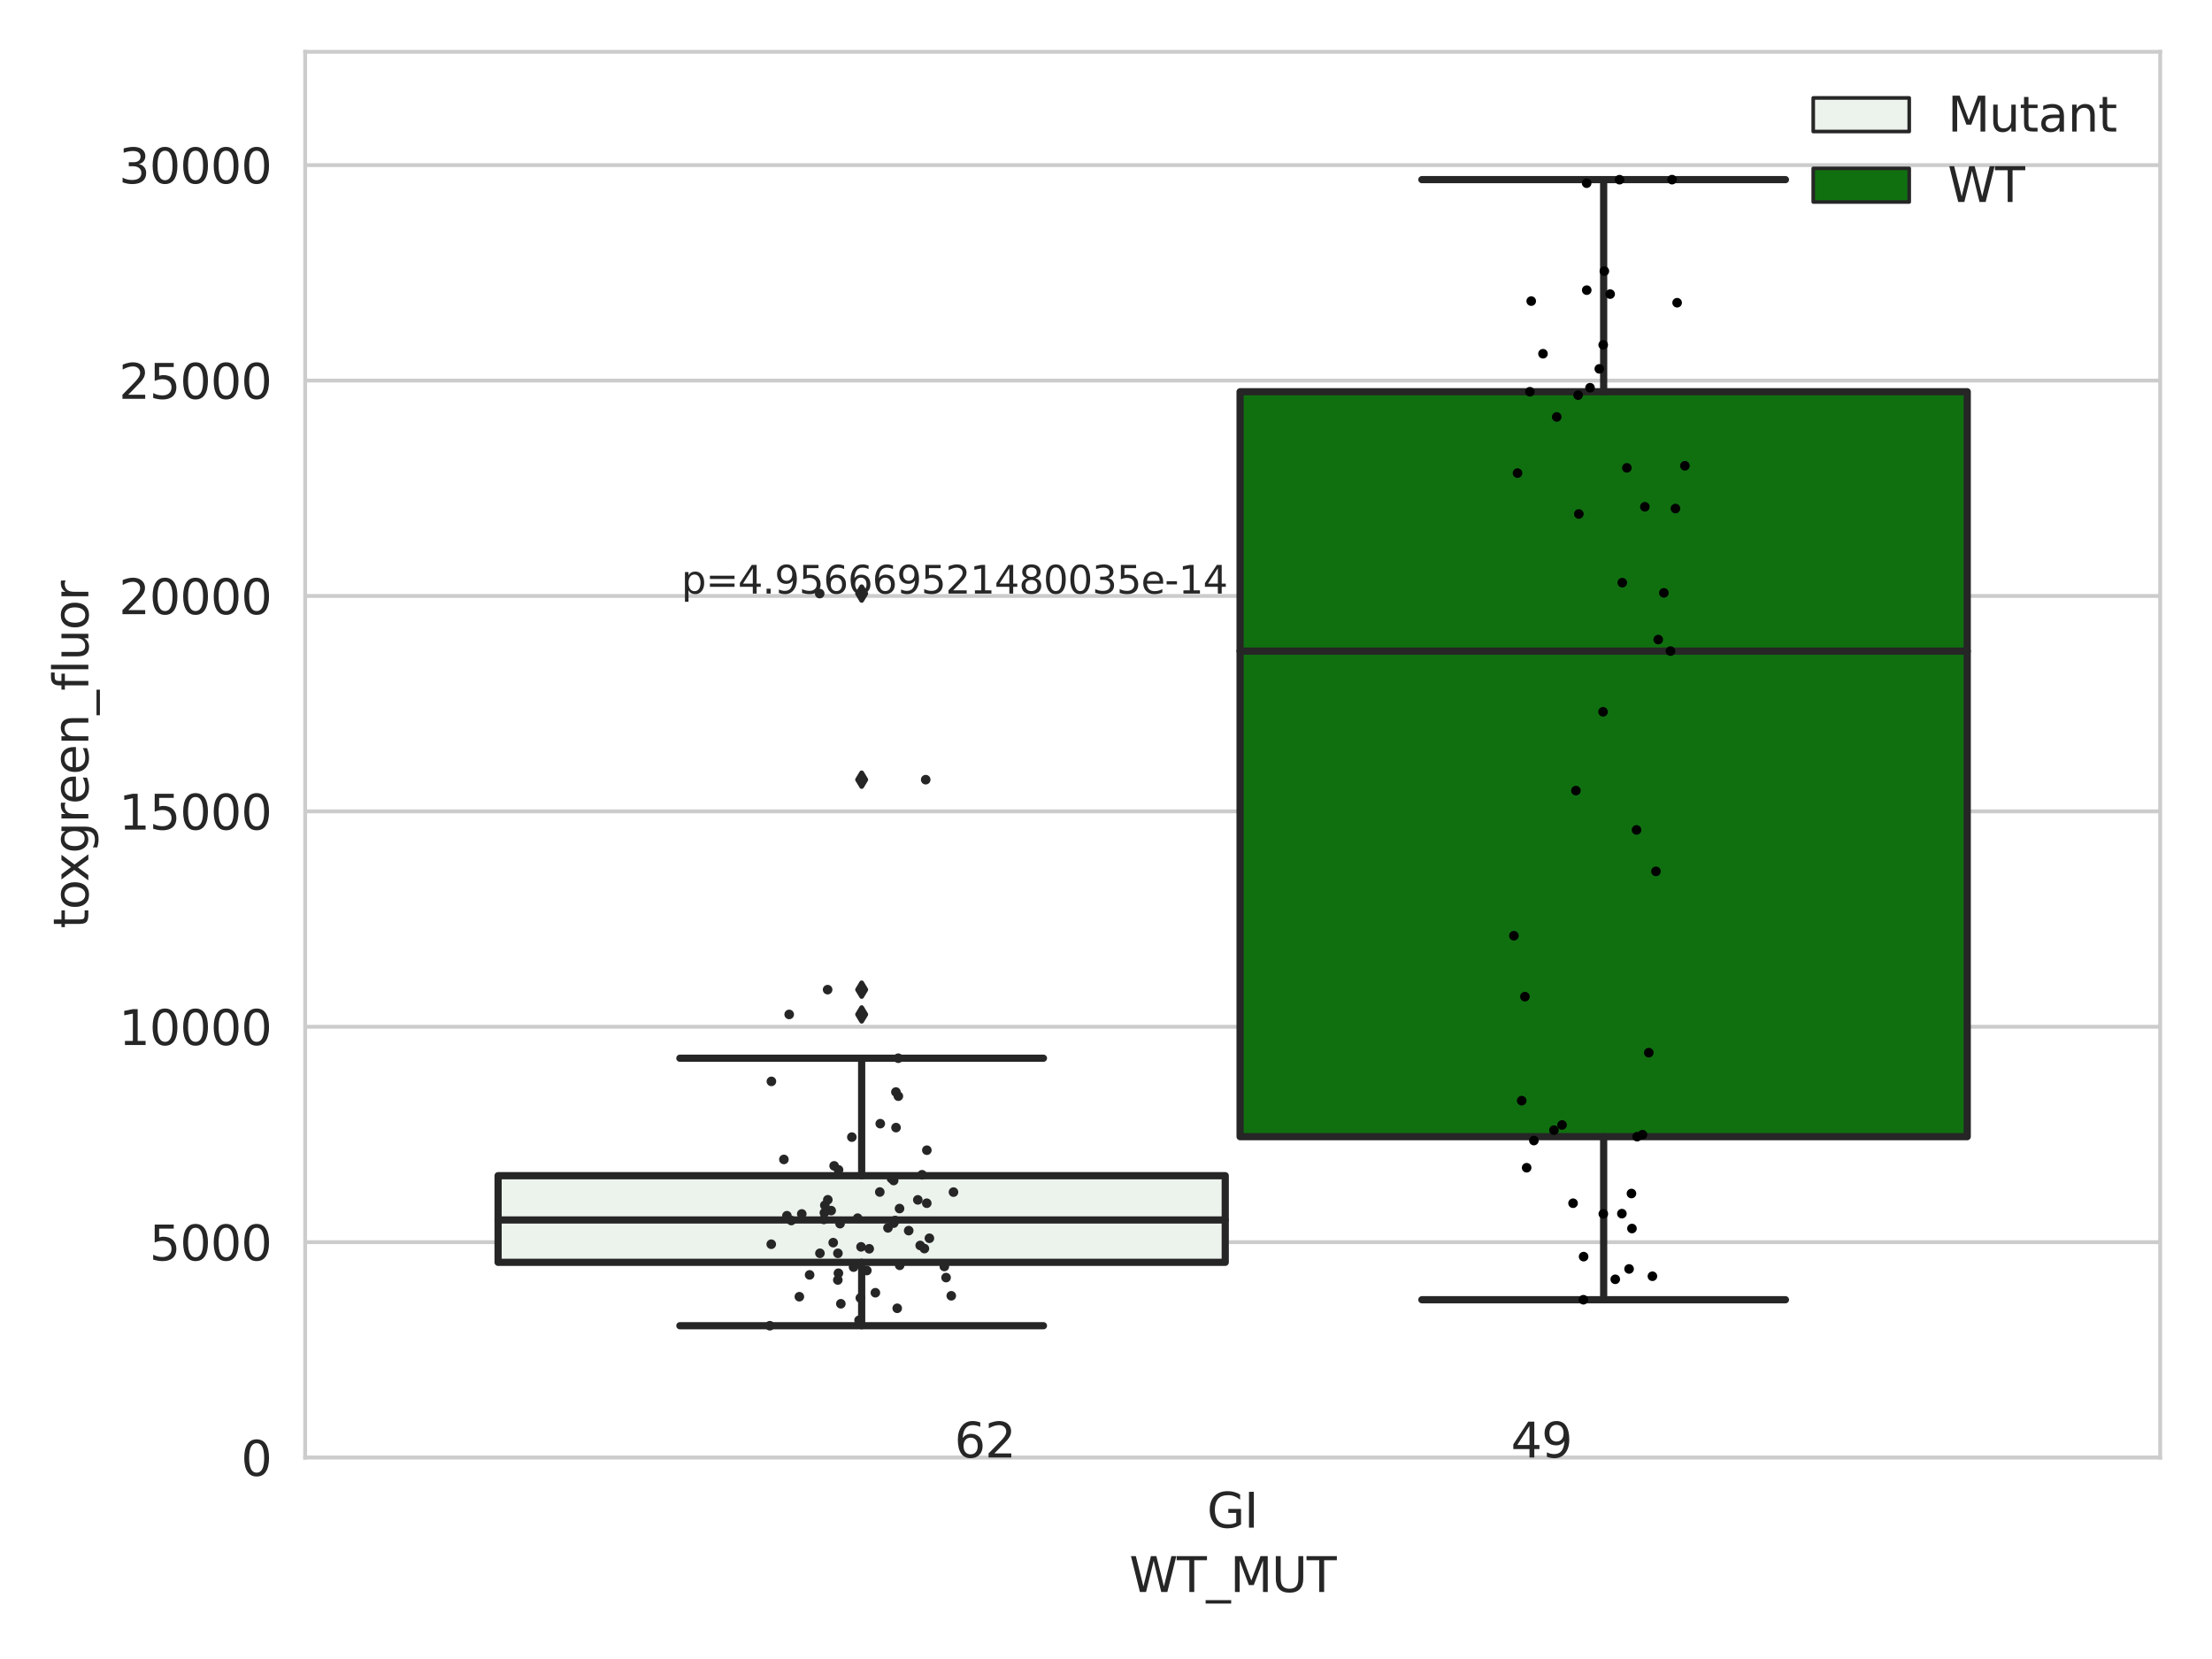 <?xml version="1.0" encoding="utf-8" standalone="no"?>
<!DOCTYPE svg PUBLIC "-//W3C//DTD SVG 1.1//EN"
  "http://www.w3.org/Graphics/SVG/1.1/DTD/svg11.dtd">
<svg xmlns:xlink="http://www.w3.org/1999/xlink" width="460.8pt" height="345.6pt" viewBox="0 0 460.8 345.6" xmlns="http://www.w3.org/2000/svg" version="1.1">
 <defs>
  <style type="text/css">*{stroke-linejoin: round; stroke-linecap: butt}</style>
 </defs>
 <g id="figure_1">
  <g id="patch_1">
   <path d="M 0 345.6 
L 460.8 345.6 
L 460.8 0 
L 0 0 
z
" style="fill: #ffffff"/>
  </g>
  <g id="axes_1">
   <g id="patch_2">
    <path d="M 63.571 303.64 
L 450 303.64 
L 450 10.8 
L 63.571 10.8 
z
" style="fill: #ffffff"/>
   </g>
   <g id="matplotlib.axis_1">
    <g id="xtick_1">
     <g id="text_1">
      <!-- GI -->
      <g style="fill: #262626" transform="translate(251.436 318.238)scale(0.1 -0.1)">
       <defs>
        <path id="DejaVuSans-47" d="M 3809 666 
L 3809 1919 
L 2778 1919 
L 2778 2438 
L 4434 2438 
L 4434 434 
Q 4069 175 3628 42 
Q 3188 -91 2688 -91 
Q 1594 -91 976 548 
Q 359 1188 359 2328 
Q 359 3472 976 4111 
Q 1594 4750 2688 4750 
Q 3144 4750 3555 4637 
Q 3966 4525 4313 4306 
L 4313 3634 
Q 3963 3931 3569 4081 
Q 3175 4231 2741 4231 
Q 1884 4231 1454 3753 
Q 1025 3275 1025 2328 
Q 1025 1384 1454 906 
Q 1884 428 2741 428 
Q 3075 428 3337 486 
Q 3600 544 3809 666 
z
" transform="scale(0.016)"/>
        <path id="DejaVuSans-49" d="M 628 4666 
L 1259 4666 
L 1259 0 
L 628 0 
L 628 4666 
z
" transform="scale(0.016)"/>
       </defs>
       <use xlink:href="#DejaVuSans-47"/>
       <use xlink:href="#DejaVuSans-49" x="77.49"/>
      </g>
     </g>
    </g>
    <g id="text_2">
     <!-- WT_MUT -->
     <g style="fill: #262626" transform="translate(235.261 331.638)scale(0.1 -0.1)">
      <defs>
       <path id="DejaVuSans-57" d="M 213 4666 
L 850 4666 
L 1831 722 
L 2809 4666 
L 3519 4666 
L 4500 722 
L 5478 4666 
L 6119 4666 
L 4947 0 
L 4153 0 
L 3169 4050 
L 2175 0 
L 1381 0 
L 213 4666 
z
" transform="scale(0.016)"/>
       <path id="DejaVuSans-54" d="M -19 4666 
L 3928 4666 
L 3928 4134 
L 2272 4134 
L 2272 0 
L 1638 0 
L 1638 4134 
L -19 4134 
L -19 4666 
z
" transform="scale(0.016)"/>
       <path id="DejaVuSans-5f" d="M 3263 -1063 
L 3263 -1509 
L -63 -1509 
L -63 -1063 
L 3263 -1063 
z
" transform="scale(0.016)"/>
       <path id="DejaVuSans-4d" d="M 628 4666 
L 1569 4666 
L 2759 1491 
L 3956 4666 
L 4897 4666 
L 4897 0 
L 4281 0 
L 4281 4097 
L 3078 897 
L 2444 897 
L 1241 4097 
L 1241 0 
L 628 0 
L 628 4666 
z
" transform="scale(0.016)"/>
       <path id="DejaVuSans-55" d="M 556 4666 
L 1191 4666 
L 1191 1831 
Q 1191 1081 1462 751 
Q 1734 422 2344 422 
Q 2950 422 3222 751 
Q 3494 1081 3494 1831 
L 3494 4666 
L 4128 4666 
L 4128 1753 
Q 4128 841 3676 375 
Q 3225 -91 2344 -91 
Q 1459 -91 1007 375 
Q 556 841 556 1753 
L 556 4666 
z
" transform="scale(0.016)"/>
      </defs>
      <use xlink:href="#DejaVuSans-57"/>
      <use xlink:href="#DejaVuSans-54" x="98.877"/>
      <use xlink:href="#DejaVuSans-5f" x="159.961"/>
      <use xlink:href="#DejaVuSans-4d" x="209.961"/>
      <use xlink:href="#DejaVuSans-55" x="296.24"/>
      <use xlink:href="#DejaVuSans-54" x="369.434"/>
     </g>
    </g>
   </g>
   <g id="matplotlib.axis_2">
    <g id="ytick_1">
     <g id="line2d_1">
      <path d="M 63.571 303.64 
L 450 303.64 
" clip-path="url(#p0353a0e7c1)" style="fill: none; stroke: #cccccc; stroke-width: 0.8; stroke-linecap: round"/>
     </g>
     <g id="text_3">
      <!-- 0 -->
      <g style="fill: #262626" transform="translate(50.209 307.439)scale(0.1 -0.1)">
       <defs>
        <path id="DejaVuSans-30" d="M 2034 4250 
Q 1547 4250 1301 3770 
Q 1056 3291 1056 2328 
Q 1056 1369 1301 889 
Q 1547 409 2034 409 
Q 2525 409 2770 889 
Q 3016 1369 3016 2328 
Q 3016 3291 2770 3770 
Q 2525 4250 2034 4250 
z
M 2034 4750 
Q 2819 4750 3233 4129 
Q 3647 3509 3647 2328 
Q 3647 1150 3233 529 
Q 2819 -91 2034 -91 
Q 1250 -91 836 529 
Q 422 1150 422 2328 
Q 422 3509 836 4129 
Q 1250 4750 2034 4750 
z
" transform="scale(0.016)"/>
       </defs>
       <use xlink:href="#DejaVuSans-30"/>
      </g>
     </g>
    </g>
    <g id="ytick_2">
     <g id="line2d_2">
      <path d="M 63.571 258.767 
L 450 258.767 
" clip-path="url(#p0353a0e7c1)" style="fill: none; stroke: #cccccc; stroke-width: 0.8; stroke-linecap: round"/>
     </g>
     <g id="text_4">
      <!-- 5000 -->
      <g style="fill: #262626" transform="translate(31.121 262.566)scale(0.1 -0.1)">
       <defs>
        <path id="DejaVuSans-35" d="M 691 4666 
L 3169 4666 
L 3169 4134 
L 1269 4134 
L 1269 2991 
Q 1406 3038 1543 3061 
Q 1681 3084 1819 3084 
Q 2600 3084 3056 2656 
Q 3513 2228 3513 1497 
Q 3513 744 3044 326 
Q 2575 -91 1722 -91 
Q 1428 -91 1123 -41 
Q 819 9 494 109 
L 494 744 
Q 775 591 1075 516 
Q 1375 441 1709 441 
Q 2250 441 2565 725 
Q 2881 1009 2881 1497 
Q 2881 1984 2565 2268 
Q 2250 2553 1709 2553 
Q 1456 2553 1204 2497 
Q 953 2441 691 2322 
L 691 4666 
z
" transform="scale(0.016)"/>
       </defs>
       <use xlink:href="#DejaVuSans-35"/>
       <use xlink:href="#DejaVuSans-30" x="63.623"/>
       <use xlink:href="#DejaVuSans-30" x="127.246"/>
       <use xlink:href="#DejaVuSans-30" x="190.869"/>
      </g>
     </g>
    </g>
    <g id="ytick_3">
     <g id="line2d_3">
      <path d="M 63.571 213.894 
L 450 213.894 
" clip-path="url(#p0353a0e7c1)" style="fill: none; stroke: #cccccc; stroke-width: 0.8; stroke-linecap: round"/>
     </g>
     <g id="text_5">
      <!-- 10000 -->
      <g style="fill: #262626" transform="translate(24.759 217.694)scale(0.1 -0.1)">
       <defs>
        <path id="DejaVuSans-31" d="M 794 531 
L 1825 531 
L 1825 4091 
L 703 3866 
L 703 4441 
L 1819 4666 
L 2450 4666 
L 2450 531 
L 3481 531 
L 3481 0 
L 794 0 
L 794 531 
z
" transform="scale(0.016)"/>
       </defs>
       <use xlink:href="#DejaVuSans-31"/>
       <use xlink:href="#DejaVuSans-30" x="63.623"/>
       <use xlink:href="#DejaVuSans-30" x="127.246"/>
       <use xlink:href="#DejaVuSans-30" x="190.869"/>
       <use xlink:href="#DejaVuSans-30" x="254.492"/>
      </g>
     </g>
    </g>
    <g id="ytick_4">
     <g id="line2d_4">
      <path d="M 63.571 169.021 
L 450 169.021 
" clip-path="url(#p0353a0e7c1)" style="fill: none; stroke: #cccccc; stroke-width: 0.8; stroke-linecap: round"/>
     </g>
     <g id="text_6">
      <!-- 15000 -->
      <g style="fill: #262626" transform="translate(24.759 172.821)scale(0.1 -0.1)">
       <use xlink:href="#DejaVuSans-31"/>
       <use xlink:href="#DejaVuSans-35" x="63.623"/>
       <use xlink:href="#DejaVuSans-30" x="127.246"/>
       <use xlink:href="#DejaVuSans-30" x="190.869"/>
       <use xlink:href="#DejaVuSans-30" x="254.492"/>
      </g>
     </g>
    </g>
    <g id="ytick_5">
     <g id="line2d_5">
      <path d="M 63.571 124.149 
L 450 124.149 
" clip-path="url(#p0353a0e7c1)" style="fill: none; stroke: #cccccc; stroke-width: 0.8; stroke-linecap: round"/>
     </g>
     <g id="text_7">
      <!-- 20000 -->
      <g style="fill: #262626" transform="translate(24.759 127.948)scale(0.1 -0.1)">
       <defs>
        <path id="DejaVuSans-32" d="M 1228 531 
L 3431 531 
L 3431 0 
L 469 0 
L 469 531 
Q 828 903 1448 1529 
Q 2069 2156 2228 2338 
Q 2531 2678 2651 2914 
Q 2772 3150 2772 3378 
Q 2772 3750 2511 3984 
Q 2250 4219 1831 4219 
Q 1534 4219 1204 4116 
Q 875 4013 500 3803 
L 500 4441 
Q 881 4594 1212 4672 
Q 1544 4750 1819 4750 
Q 2544 4750 2975 4387 
Q 3406 4025 3406 3419 
Q 3406 3131 3298 2873 
Q 3191 2616 2906 2266 
Q 2828 2175 2409 1742 
Q 1991 1309 1228 531 
z
" transform="scale(0.016)"/>
       </defs>
       <use xlink:href="#DejaVuSans-32"/>
       <use xlink:href="#DejaVuSans-30" x="63.623"/>
       <use xlink:href="#DejaVuSans-30" x="127.246"/>
       <use xlink:href="#DejaVuSans-30" x="190.869"/>
       <use xlink:href="#DejaVuSans-30" x="254.492"/>
      </g>
     </g>
    </g>
    <g id="ytick_6">
     <g id="line2d_6">
      <path d="M 63.571 79.276 
L 450 79.276 
" clip-path="url(#p0353a0e7c1)" style="fill: none; stroke: #cccccc; stroke-width: 0.8; stroke-linecap: round"/>
     </g>
     <g id="text_8">
      <!-- 25000 -->
      <g style="fill: #262626" transform="translate(24.759 83.075)scale(0.1 -0.1)">
       <use xlink:href="#DejaVuSans-32"/>
       <use xlink:href="#DejaVuSans-35" x="63.623"/>
       <use xlink:href="#DejaVuSans-30" x="127.246"/>
       <use xlink:href="#DejaVuSans-30" x="190.869"/>
       <use xlink:href="#DejaVuSans-30" x="254.492"/>
      </g>
     </g>
    </g>
    <g id="ytick_7">
     <g id="line2d_7">
      <path d="M 63.571 34.403 
L 450 34.403 
" clip-path="url(#p0353a0e7c1)" style="fill: none; stroke: #cccccc; stroke-width: 0.8; stroke-linecap: round"/>
     </g>
     <g id="text_9">
      <!-- 30000 -->
      <g style="fill: #262626" transform="translate(24.759 38.202)scale(0.1 -0.1)">
       <defs>
        <path id="DejaVuSans-33" d="M 2597 2516 
Q 3050 2419 3304 2112 
Q 3559 1806 3559 1356 
Q 3559 666 3084 287 
Q 2609 -91 1734 -91 
Q 1441 -91 1130 -33 
Q 819 25 488 141 
L 488 750 
Q 750 597 1062 519 
Q 1375 441 1716 441 
Q 2309 441 2620 675 
Q 2931 909 2931 1356 
Q 2931 1769 2642 2001 
Q 2353 2234 1838 2234 
L 1294 2234 
L 1294 2753 
L 1863 2753 
Q 2328 2753 2575 2939 
Q 2822 3125 2822 3475 
Q 2822 3834 2567 4026 
Q 2313 4219 1838 4219 
Q 1578 4219 1281 4162 
Q 984 4106 628 3988 
L 628 4550 
Q 988 4650 1302 4700 
Q 1616 4750 1894 4750 
Q 2613 4750 3031 4423 
Q 3450 4097 3450 3541 
Q 3450 3153 3228 2886 
Q 3006 2619 2597 2516 
z
" transform="scale(0.016)"/>
       </defs>
       <use xlink:href="#DejaVuSans-33"/>
       <use xlink:href="#DejaVuSans-30" x="63.623"/>
       <use xlink:href="#DejaVuSans-30" x="127.246"/>
       <use xlink:href="#DejaVuSans-30" x="190.869"/>
       <use xlink:href="#DejaVuSans-30" x="254.492"/>
      </g>
     </g>
    </g>
    <g id="text_10">
     <!-- toxgreen_fluor -->
     <g style="fill: #262626" transform="translate(18.401 193.415)rotate(-90)scale(0.1 -0.1)">
      <defs>
       <path id="DejaVuSans-74" d="M 1172 4494 
L 1172 3500 
L 2356 3500 
L 2356 3053 
L 1172 3053 
L 1172 1153 
Q 1172 725 1289 603 
Q 1406 481 1766 481 
L 2356 481 
L 2356 0 
L 1766 0 
Q 1100 0 847 248 
Q 594 497 594 1153 
L 594 3053 
L 172 3053 
L 172 3500 
L 594 3500 
L 594 4494 
L 1172 4494 
z
" transform="scale(0.016)"/>
       <path id="DejaVuSans-6f" d="M 1959 3097 
Q 1497 3097 1228 2736 
Q 959 2375 959 1747 
Q 959 1119 1226 758 
Q 1494 397 1959 397 
Q 2419 397 2687 759 
Q 2956 1122 2956 1747 
Q 2956 2369 2687 2733 
Q 2419 3097 1959 3097 
z
M 1959 3584 
Q 2709 3584 3137 3096 
Q 3566 2609 3566 1747 
Q 3566 888 3137 398 
Q 2709 -91 1959 -91 
Q 1206 -91 779 398 
Q 353 888 353 1747 
Q 353 2609 779 3096 
Q 1206 3584 1959 3584 
z
" transform="scale(0.016)"/>
       <path id="DejaVuSans-78" d="M 3513 3500 
L 2247 1797 
L 3578 0 
L 2900 0 
L 1881 1375 
L 863 0 
L 184 0 
L 1544 1831 
L 300 3500 
L 978 3500 
L 1906 2253 
L 2834 3500 
L 3513 3500 
z
" transform="scale(0.016)"/>
       <path id="DejaVuSans-67" d="M 2906 1791 
Q 2906 2416 2648 2759 
Q 2391 3103 1925 3103 
Q 1463 3103 1205 2759 
Q 947 2416 947 1791 
Q 947 1169 1205 825 
Q 1463 481 1925 481 
Q 2391 481 2648 825 
Q 2906 1169 2906 1791 
z
M 3481 434 
Q 3481 -459 3084 -895 
Q 2688 -1331 1869 -1331 
Q 1566 -1331 1297 -1286 
Q 1028 -1241 775 -1147 
L 775 -588 
Q 1028 -725 1275 -790 
Q 1522 -856 1778 -856 
Q 2344 -856 2625 -561 
Q 2906 -266 2906 331 
L 2906 616 
Q 2728 306 2450 153 
Q 2172 0 1784 0 
Q 1141 0 747 490 
Q 353 981 353 1791 
Q 353 2603 747 3093 
Q 1141 3584 1784 3584 
Q 2172 3584 2450 3431 
Q 2728 3278 2906 2969 
L 2906 3500 
L 3481 3500 
L 3481 434 
z
" transform="scale(0.016)"/>
       <path id="DejaVuSans-72" d="M 2631 2963 
Q 2534 3019 2420 3045 
Q 2306 3072 2169 3072 
Q 1681 3072 1420 2755 
Q 1159 2438 1159 1844 
L 1159 0 
L 581 0 
L 581 3500 
L 1159 3500 
L 1159 2956 
Q 1341 3275 1631 3429 
Q 1922 3584 2338 3584 
Q 2397 3584 2469 3576 
Q 2541 3569 2628 3553 
L 2631 2963 
z
" transform="scale(0.016)"/>
       <path id="DejaVuSans-65" d="M 3597 1894 
L 3597 1613 
L 953 1613 
Q 991 1019 1311 708 
Q 1631 397 2203 397 
Q 2534 397 2845 478 
Q 3156 559 3463 722 
L 3463 178 
Q 3153 47 2828 -22 
Q 2503 -91 2169 -91 
Q 1331 -91 842 396 
Q 353 884 353 1716 
Q 353 2575 817 3079 
Q 1281 3584 2069 3584 
Q 2775 3584 3186 3129 
Q 3597 2675 3597 1894 
z
M 3022 2063 
Q 3016 2534 2758 2815 
Q 2500 3097 2075 3097 
Q 1594 3097 1305 2825 
Q 1016 2553 972 2059 
L 3022 2063 
z
" transform="scale(0.016)"/>
       <path id="DejaVuSans-6e" d="M 3513 2113 
L 3513 0 
L 2938 0 
L 2938 2094 
Q 2938 2591 2744 2837 
Q 2550 3084 2163 3084 
Q 1697 3084 1428 2787 
Q 1159 2491 1159 1978 
L 1159 0 
L 581 0 
L 581 3500 
L 1159 3500 
L 1159 2956 
Q 1366 3272 1645 3428 
Q 1925 3584 2291 3584 
Q 2894 3584 3203 3211 
Q 3513 2838 3513 2113 
z
" transform="scale(0.016)"/>
       <path id="DejaVuSans-66" d="M 2375 4863 
L 2375 4384 
L 1825 4384 
Q 1516 4384 1395 4259 
Q 1275 4134 1275 3809 
L 1275 3500 
L 2222 3500 
L 2222 3053 
L 1275 3053 
L 1275 0 
L 697 0 
L 697 3053 
L 147 3053 
L 147 3500 
L 697 3500 
L 697 3744 
Q 697 4328 969 4595 
Q 1241 4863 1831 4863 
L 2375 4863 
z
" transform="scale(0.016)"/>
       <path id="DejaVuSans-6c" d="M 603 4863 
L 1178 4863 
L 1178 0 
L 603 0 
L 603 4863 
z
" transform="scale(0.016)"/>
       <path id="DejaVuSans-75" d="M 544 1381 
L 544 3500 
L 1119 3500 
L 1119 1403 
Q 1119 906 1312 657 
Q 1506 409 1894 409 
Q 2359 409 2629 706 
Q 2900 1003 2900 1516 
L 2900 3500 
L 3475 3500 
L 3475 0 
L 2900 0 
L 2900 538 
Q 2691 219 2414 64 
Q 2138 -91 1772 -91 
Q 1169 -91 856 284 
Q 544 659 544 1381 
z
M 1991 3584 
L 1991 3584 
z
" transform="scale(0.016)"/>
      </defs>
      <use xlink:href="#DejaVuSans-74"/>
      <use xlink:href="#DejaVuSans-6f" x="39.209"/>
      <use xlink:href="#DejaVuSans-78" x="97.266"/>
      <use xlink:href="#DejaVuSans-67" x="156.445"/>
      <use xlink:href="#DejaVuSans-72" x="219.922"/>
      <use xlink:href="#DejaVuSans-65" x="258.785"/>
      <use xlink:href="#DejaVuSans-65" x="320.309"/>
      <use xlink:href="#DejaVuSans-6e" x="381.832"/>
      <use xlink:href="#DejaVuSans-5f" x="445.211"/>
      <use xlink:href="#DejaVuSans-66" x="495.211"/>
      <use xlink:href="#DejaVuSans-6c" x="530.416"/>
      <use xlink:href="#DejaVuSans-75" x="558.199"/>
      <use xlink:href="#DejaVuSans-6f" x="621.578"/>
      <use xlink:href="#DejaVuSans-72" x="682.76"/>
     </g>
    </g>
   </g>
   <g id="patch_3">
    <path d="M 103.76 262.963 
L 255.24 262.963 
L 255.24 244.918 
L 103.76 244.918 
L 103.76 262.963 
z
" clip-path="url(#p0353a0e7c1)" style="fill: #ecf2ec; stroke: #262626; stroke-width: 1.5; stroke-linejoin: miter"/>
   </g>
   <g id="patch_4">
    <path d="M 258.331 236.788 
L 409.811 236.788 
L 409.811 81.607 
L 258.331 81.607 
L 258.331 236.788 
z
" clip-path="url(#p0353a0e7c1)" style="fill: #107010; stroke: #262626; stroke-width: 1.5; stroke-linejoin: miter"/>
   </g>
   <g id="patch_5">
    <path d="M 256.786 303.64 
L 256.786 303.64 
L 256.786 303.64 
L 256.786 303.64 
z
" clip-path="url(#p0353a0e7c1)" style="fill: #ecf2ec; stroke: #262626; stroke-width: 0.75; stroke-linejoin: miter"/>
   </g>
   <g id="patch_6">
    <path d="M 256.786 303.64 
L 256.786 303.64 
L 256.786 303.64 
L 256.786 303.64 
z
" clip-path="url(#p0353a0e7c1)" style="fill: #107010; stroke: #262626; stroke-width: 0.75; stroke-linejoin: miter"/>
   </g>
   <g id="PathCollection_1"/>
   <g id="PathCollection_2"/>
   <g id="line2d_8">
    <path d="M 179.5 262.963 
L 179.5 276.172 
" clip-path="url(#p0353a0e7c1)" style="fill: none; stroke: #262626; stroke-width: 1.5; stroke-linecap: round"/>
   </g>
   <g id="line2d_9">
    <path d="M 179.5 244.918 
L 179.5 220.445 
" clip-path="url(#p0353a0e7c1)" style="fill: none; stroke: #262626; stroke-width: 1.5; stroke-linecap: round"/>
   </g>
   <g id="line2d_10">
    <path d="M 141.63 276.172 
L 217.37 276.172 
" clip-path="url(#p0353a0e7c1)" style="fill: none; stroke: #262626; stroke-width: 1.5; stroke-linecap: round"/>
   </g>
   <g id="line2d_11">
    <path d="M 141.63 220.445 
L 217.37 220.445 
" clip-path="url(#p0353a0e7c1)" style="fill: none; stroke: #262626; stroke-width: 1.5; stroke-linecap: round"/>
   </g>
   <g id="line2d_12">
    <defs>
     <path id="mfadee9a812" d="M -0 1.414 
L 0.849 0 
L 0 -1.414 
L -0.849 -0 
z
" style="stroke: #262626; stroke-linejoin: miter"/>
    </defs>
    <g clip-path="url(#p0353a0e7c1)">
     <use xlink:href="#mfadee9a812" x="179.5" y="211.324" style="fill: #262626; stroke: #262626; stroke-linejoin: miter"/>
     <use xlink:href="#mfadee9a812" x="179.5" y="206.163" style="fill: #262626; stroke: #262626; stroke-linejoin: miter"/>
     <use xlink:href="#mfadee9a812" x="179.5" y="162.419" style="fill: #262626; stroke: #262626; stroke-linejoin: miter"/>
     <use xlink:href="#mfadee9a812" x="179.5" y="123.654" style="fill: #262626; stroke: #262626; stroke-linejoin: miter"/>
    </g>
   </g>
   <g id="line2d_13">
    <path d="M 334.071 236.788 
L 334.071 270.76 
" clip-path="url(#p0353a0e7c1)" style="fill: none; stroke: #262626; stroke-width: 1.5; stroke-linecap: round"/>
   </g>
   <g id="line2d_14">
    <path d="M 334.071 81.607 
L 334.071 37.422 
" clip-path="url(#p0353a0e7c1)" style="fill: none; stroke: #262626; stroke-width: 1.5; stroke-linecap: round"/>
   </g>
   <g id="line2d_15">
    <path d="M 296.201 270.76 
L 371.941 270.76 
" clip-path="url(#p0353a0e7c1)" style="fill: none; stroke: #262626; stroke-width: 1.5; stroke-linecap: round"/>
   </g>
   <g id="line2d_16">
    <path d="M 296.201 37.422 
L 371.941 37.422 
" clip-path="url(#p0353a0e7c1)" style="fill: none; stroke: #262626; stroke-width: 1.5; stroke-linecap: round"/>
   </g>
   <g id="line2d_17"/>
   <g id="line2d_18">
    <path d="M 103.76 254.144 
L 255.24 254.144 
" clip-path="url(#p0353a0e7c1)" style="fill: none; stroke: #262626; stroke-width: 1.5; stroke-linecap: round"/>
   </g>
   <g id="line2d_19">
    <path d="M 258.331 135.634 
L 409.811 135.634 
" clip-path="url(#p0353a0e7c1)" style="fill: none; stroke: #262626; stroke-width: 1.5; stroke-linecap: round"/>
   </g>
   <g id="patch_7">
    <path d="M 63.571 303.64 
L 63.571 10.8 
" style="fill: none; stroke: #cccccc; stroke-width: 0.8; stroke-linejoin: miter; stroke-linecap: square"/>
   </g>
   <g id="patch_8">
    <path d="M 450 303.64 
L 450 10.8 
" style="fill: none; stroke: #cccccc; stroke-width: 0.8; stroke-linejoin: miter; stroke-linecap: square"/>
   </g>
   <g id="patch_9">
    <path d="M 63.571 303.64 
L 450 303.64 
" style="fill: none; stroke: #cccccc; stroke-width: 0.8; stroke-linejoin: miter; stroke-linecap: square"/>
   </g>
   <g id="patch_10">
    <path d="M 63.571 10.8 
L 450 10.8 
" style="fill: none; stroke: #cccccc; stroke-width: 0.8; stroke-linejoin: miter; stroke-linecap: square"/>
   </g>
   <g id="PathCollection_3">
    <defs>
     <path id="C0_0_bf8ef61a21" d="M 0 1 
C 0.265 1 0.52 0.895 0.707 0.707 
C 0.895 0.52 1 0.265 1 -0 
C 1 -0.265 0.895 -0.52 0.707 -0.707 
C 0.52 -0.895 0.265 -1 0 -1 
C -0.265 -1 -0.52 -0.895 -0.707 -0.707 
C -0.895 -0.52 -1 -0.265 -1 0 
C -1 0.265 -0.895 0.52 -0.707 0.707 
C -0.52 0.895 -0.265 1 0 1 
z
"/>
    </defs>
    <g clip-path="url(#p0353a0e7c1)">
     <use xlink:href="#C0_0_bf8ef61a21" x="186.477" y="254.255" style="fill: #262626"/>
    </g>
    <g clip-path="url(#p0353a0e7c1)">
     <use xlink:href="#C0_0_bf8ef61a21" x="163.93" y="253.26" style="fill: #262626"/>
    </g>
    <g clip-path="url(#p0353a0e7c1)">
     <use xlink:href="#C0_0_bf8ef61a21" x="183.376" y="234.082" style="fill: #262626"/>
    </g>
    <g clip-path="url(#p0353a0e7c1)">
     <use xlink:href="#C0_0_bf8ef61a21" x="177.456" y="236.883" style="fill: #262626"/>
    </g>
    <g clip-path="url(#p0353a0e7c1)">
     <use xlink:href="#C0_0_bf8ef61a21" x="186.906" y="272.54" style="fill: #262626"/>
    </g>
    <g clip-path="url(#p0353a0e7c1)">
     <use xlink:href="#C0_0_bf8ef61a21" x="193.081" y="239.606" style="fill: #262626"/>
    </g>
    <g clip-path="url(#p0353a0e7c1)">
     <use xlink:href="#C0_0_bf8ef61a21" x="193.61" y="257.951" style="fill: #262626"/>
    </g>
    <g clip-path="url(#p0353a0e7c1)">
     <use xlink:href="#C0_0_bf8ef61a21" x="173.767" y="242.869" style="fill: #262626"/>
    </g>
    <g clip-path="url(#p0353a0e7c1)">
     <use xlink:href="#C0_0_bf8ef61a21" x="170.808" y="261.082" style="fill: #262626"/>
    </g>
    <g clip-path="url(#p0353a0e7c1)">
     <use xlink:href="#C0_0_bf8ef61a21" x="173.571" y="258.863" style="fill: #262626"/>
    </g>
    <g clip-path="url(#p0353a0e7c1)">
     <use xlink:href="#C0_0_bf8ef61a21" x="198.628" y="248.338" style="fill: #262626"/>
    </g>
    <g clip-path="url(#p0353a0e7c1)">
     <use xlink:href="#C0_0_bf8ef61a21" x="183.277" y="248.32" style="fill: #262626"/>
    </g>
    <g clip-path="url(#p0353a0e7c1)">
     <use xlink:href="#C0_0_bf8ef61a21" x="171.828" y="251.076" style="fill: #262626"/>
    </g>
    <g clip-path="url(#p0353a0e7c1)">
     <use xlink:href="#C0_0_bf8ef61a21" x="193.063" y="250.652" style="fill: #262626"/>
    </g>
    <g clip-path="url(#p0353a0e7c1)">
     <use xlink:href="#C0_0_bf8ef61a21" x="174.552" y="261.087" style="fill: #262626"/>
    </g>
    <g clip-path="url(#p0353a0e7c1)">
     <use xlink:href="#C0_0_bf8ef61a21" x="163.3" y="241.532" style="fill: #262626"/>
    </g>
    <g clip-path="url(#p0353a0e7c1)">
     <use xlink:href="#C0_0_bf8ef61a21" x="180.578" y="264.678" style="fill: #262626"/>
    </g>
    <g clip-path="url(#p0353a0e7c1)">
     <use xlink:href="#C0_0_bf8ef61a21" x="187.146" y="228.352" style="fill: #262626"/>
    </g>
    <g clip-path="url(#p0353a0e7c1)">
     <use xlink:href="#C0_0_bf8ef61a21" x="173.148" y="252.189" style="fill: #262626"/>
    </g>
    <g clip-path="url(#p0353a0e7c1)">
     <use xlink:href="#C0_0_bf8ef61a21" x="192.087" y="244.726" style="fill: #262626"/>
    </g>
    <g clip-path="url(#p0353a0e7c1)">
     <use xlink:href="#C0_0_bf8ef61a21" x="186.176" y="254.801" style="fill: #262626"/>
    </g>
    <g clip-path="url(#p0353a0e7c1)">
     <use xlink:href="#C0_0_bf8ef61a21" x="197.083" y="266.143" style="fill: #262626"/>
    </g>
    <g clip-path="url(#p0353a0e7c1)">
     <use xlink:href="#C0_0_bf8ef61a21" x="174.658" y="265.233" style="fill: #262626"/>
    </g>
    <g clip-path="url(#p0353a0e7c1)">
     <use xlink:href="#C0_0_bf8ef61a21" x="164.402" y="211.324" style="fill: #262626"/>
    </g>
    <g clip-path="url(#p0353a0e7c1)">
     <use xlink:href="#C0_0_bf8ef61a21" x="160.698" y="225.272" style="fill: #262626"/>
    </g>
    <g clip-path="url(#p0353a0e7c1)">
     <use xlink:href="#C0_0_bf8ef61a21" x="192.57" y="260.102" style="fill: #262626"/>
    </g>
    <g clip-path="url(#p0353a0e7c1)">
     <use xlink:href="#C0_0_bf8ef61a21" x="172.408" y="206.163" style="fill: #262626"/>
    </g>
    <g clip-path="url(#p0353a0e7c1)">
     <use xlink:href="#C0_0_bf8ef61a21" x="187.422" y="263.588" style="fill: #262626"/>
    </g>
    <g clip-path="url(#p0353a0e7c1)">
     <use xlink:href="#C0_0_bf8ef61a21" x="164.84" y="254.257" style="fill: #262626"/>
    </g>
    <g clip-path="url(#p0353a0e7c1)">
     <use xlink:href="#C0_0_bf8ef61a21" x="168.659" y="265.585" style="fill: #262626"/>
    </g>
    <g clip-path="url(#p0353a0e7c1)">
     <use xlink:href="#C0_0_bf8ef61a21" x="166.521" y="270.127" style="fill: #262626"/>
    </g>
    <g clip-path="url(#p0353a0e7c1)">
     <use xlink:href="#C0_0_bf8ef61a21" x="174.999" y="254.915" style="fill: #262626"/>
    </g>
    <g clip-path="url(#p0353a0e7c1)">
     <use xlink:href="#C0_0_bf8ef61a21" x="198.168" y="269.937" style="fill: #262626"/>
    </g>
    <g clip-path="url(#p0353a0e7c1)">
     <use xlink:href="#C0_0_bf8ef61a21" x="172.449" y="249.936" style="fill: #262626"/>
    </g>
    <g clip-path="url(#p0353a0e7c1)">
     <use xlink:href="#C0_0_bf8ef61a21" x="160.666" y="259.195" style="fill: #262626"/>
    </g>
    <g clip-path="url(#p0353a0e7c1)">
     <use xlink:href="#C0_0_bf8ef61a21" x="192.842" y="162.419" style="fill: #262626"/>
    </g>
    <g clip-path="url(#p0353a0e7c1)">
     <use xlink:href="#C0_0_bf8ef61a21" x="171.736" y="252.648" style="fill: #262626"/>
    </g>
    <g clip-path="url(#p0353a0e7c1)">
     <use xlink:href="#C0_0_bf8ef61a21" x="171.625" y="254.032" style="fill: #262626"/>
    </g>
    <g clip-path="url(#p0353a0e7c1)">
     <use xlink:href="#C0_0_bf8ef61a21" x="179.224" y="270.396" style="fill: #262626"/>
    </g>
    <g clip-path="url(#p0353a0e7c1)">
     <use xlink:href="#C0_0_bf8ef61a21" x="186.658" y="234.9" style="fill: #262626"/>
    </g>
    <g clip-path="url(#p0353a0e7c1)">
     <use xlink:href="#C0_0_bf8ef61a21" x="170.76" y="123.654" style="fill: #262626"/>
    </g>
    <g clip-path="url(#p0353a0e7c1)">
     <use xlink:href="#C0_0_bf8ef61a21" x="177.813" y="263.963" style="fill: #262626"/>
    </g>
    <g clip-path="url(#p0353a0e7c1)">
     <use xlink:href="#C0_0_bf8ef61a21" x="182.358" y="269.301" style="fill: #262626"/>
    </g>
    <g clip-path="url(#p0353a0e7c1)">
     <use xlink:href="#C0_0_bf8ef61a21" x="186.634" y="227.485" style="fill: #262626"/>
    </g>
    <g clip-path="url(#p0353a0e7c1)">
     <use xlink:href="#C0_0_bf8ef61a21" x="196.722" y="263.831" style="fill: #262626"/>
    </g>
    <g clip-path="url(#p0353a0e7c1)">
     <use xlink:href="#C0_0_bf8ef61a21" x="178.666" y="253.763" style="fill: #262626"/>
    </g>
    <g clip-path="url(#p0353a0e7c1)">
     <use xlink:href="#C0_0_bf8ef61a21" x="187.391" y="251.763" style="fill: #262626"/>
    </g>
    <g clip-path="url(#p0353a0e7c1)">
     <use xlink:href="#C0_0_bf8ef61a21" x="174.533" y="266.642" style="fill: #262626"/>
    </g>
    <g clip-path="url(#p0353a0e7c1)">
     <use xlink:href="#C0_0_bf8ef61a21" x="179.368" y="259.741" style="fill: #262626"/>
    </g>
    <g clip-path="url(#p0353a0e7c1)">
     <use xlink:href="#C0_0_bf8ef61a21" x="174.685" y="243.706" style="fill: #262626"/>
    </g>
    <g clip-path="url(#p0353a0e7c1)">
     <use xlink:href="#C0_0_bf8ef61a21" x="186.165" y="245.923" style="fill: #262626"/>
    </g>
    <g clip-path="url(#p0353a0e7c1)">
     <use xlink:href="#C0_0_bf8ef61a21" x="184.976" y="255.793" style="fill: #262626"/>
    </g>
    <g clip-path="url(#p0353a0e7c1)">
     <use xlink:href="#C0_0_bf8ef61a21" x="191.693" y="259.452" style="fill: #262626"/>
    </g>
    <g clip-path="url(#p0353a0e7c1)">
     <use xlink:href="#C0_0_bf8ef61a21" x="181.073" y="260.143" style="fill: #262626"/>
    </g>
    <g clip-path="url(#p0353a0e7c1)">
     <use xlink:href="#C0_0_bf8ef61a21" x="187.127" y="220.445" style="fill: #262626"/>
    </g>
    <g clip-path="url(#p0353a0e7c1)">
     <use xlink:href="#C0_0_bf8ef61a21" x="175.164" y="271.599" style="fill: #262626"/>
    </g>
    <g clip-path="url(#p0353a0e7c1)">
     <use xlink:href="#C0_0_bf8ef61a21" x="191.199" y="249.955" style="fill: #262626"/>
    </g>
    <g clip-path="url(#p0353a0e7c1)">
     <use xlink:href="#C0_0_bf8ef61a21" x="167.024" y="252.885" style="fill: #262626"/>
    </g>
    <g clip-path="url(#p0353a0e7c1)">
     <use xlink:href="#C0_0_bf8ef61a21" x="185.715" y="245.493" style="fill: #262626"/>
    </g>
    <g clip-path="url(#p0353a0e7c1)">
     <use xlink:href="#C0_0_bf8ef61a21" x="160.372" y="276.172" style="fill: #262626"/>
    </g>
    <g clip-path="url(#p0353a0e7c1)">
     <use xlink:href="#C0_0_bf8ef61a21" x="189.299" y="256.361" style="fill: #262626"/>
    </g>
    <g clip-path="url(#p0353a0e7c1)">
     <use xlink:href="#C0_0_bf8ef61a21" x="178.958" y="275.039" style="fill: #262626"/>
    </g>
   </g>
   <g id="PathCollection_4">
    <defs>
     <path id="C1_0_48c4c540ac" d="M 0 1 
C 0.265 1 0.52 0.895 0.707 0.707 
C 0.895 0.52 1 0.265 1 -0 
C 1 -0.265 0.895 -0.52 0.707 -0.707 
C 0.52 -0.895 0.265 -1 0 -1 
C -0.265 -1 -0.52 -0.895 -0.707 -0.707 
C -0.895 -0.52 -1 -0.265 -1 0 
C -1 0.265 -0.895 0.52 -0.707 0.707 
C -0.52 0.895 -0.265 1 0 1 
z
"/>
    </defs>
    <g clip-path="url(#p0353a0e7c1)">
     <use xlink:href="#C1_0_48c4c540ac" x="324.298" y="86.857"/>
    </g>
    <g clip-path="url(#p0353a0e7c1)">
     <use xlink:href="#C1_0_48c4c540ac" x="328.75" y="82.312"/>
    </g>
    <g clip-path="url(#p0353a0e7c1)">
     <use xlink:href="#C1_0_48c4c540ac" x="342.163" y="236.37"/>
    </g>
    <g clip-path="url(#p0353a0e7c1)">
     <use xlink:href="#C1_0_48c4c540ac" x="333.977" y="71.84"/>
    </g>
    <g clip-path="url(#p0353a0e7c1)">
     <use xlink:href="#C1_0_48c4c540ac" x="330.549" y="60.442"/>
    </g>
    <g clip-path="url(#p0353a0e7c1)">
     <use xlink:href="#C1_0_48c4c540ac" x="325.402" y="234.351"/>
    </g>
    <g clip-path="url(#p0353a0e7c1)">
     <use xlink:href="#C1_0_48c4c540ac" x="334" y="252.873"/>
    </g>
    <g clip-path="url(#p0353a0e7c1)">
     <use xlink:href="#C1_0_48c4c540ac" x="335.423" y="61.267"/>
    </g>
    <g clip-path="url(#p0353a0e7c1)">
     <use xlink:href="#C1_0_48c4c540ac" x="348.314" y="37.422"/>
    </g>
    <g clip-path="url(#p0353a0e7c1)">
     <use xlink:href="#C1_0_48c4c540ac" x="318.982" y="62.724"/>
    </g>
    <g clip-path="url(#p0353a0e7c1)">
     <use xlink:href="#C1_0_48c4c540ac" x="333.167" y="76.841"/>
    </g>
    <g clip-path="url(#p0353a0e7c1)">
     <use xlink:href="#C1_0_48c4c540ac" x="318.704" y="81.607"/>
    </g>
    <g clip-path="url(#p0353a0e7c1)">
     <use xlink:href="#C1_0_48c4c540ac" x="316.131" y="98.551"/>
    </g>
    <g clip-path="url(#p0353a0e7c1)">
     <use xlink:href="#C1_0_48c4c540ac" x="349.376" y="63.063"/>
    </g>
    <g clip-path="url(#p0353a0e7c1)">
     <use xlink:href="#C1_0_48c4c540ac" x="330.53" y="38.163"/>
    </g>
    <g clip-path="url(#p0353a0e7c1)">
     <use xlink:href="#C1_0_48c4c540ac" x="345.443" y="133.236"/>
    </g>
    <g clip-path="url(#p0353a0e7c1)">
     <use xlink:href="#C1_0_48c4c540ac" x="331.233" y="80.769"/>
    </g>
    <g clip-path="url(#p0353a0e7c1)">
     <use xlink:href="#C1_0_48c4c540ac" x="321.434" y="73.689"/>
    </g>
    <g clip-path="url(#p0353a0e7c1)">
     <use xlink:href="#C1_0_48c4c540ac" x="334.217" y="56.479"/>
    </g>
    <g clip-path="url(#p0353a0e7c1)">
     <use xlink:href="#C1_0_48c4c540ac" x="337.867" y="252.822"/>
    </g>
    <g clip-path="url(#p0353a0e7c1)">
     <use xlink:href="#C1_0_48c4c540ac" x="349.025" y="105.939"/>
    </g>
    <g clip-path="url(#p0353a0e7c1)">
     <use xlink:href="#C1_0_48c4c540ac" x="328.901" y="107.07"/>
    </g>
    <g clip-path="url(#p0353a0e7c1)">
     <use xlink:href="#C1_0_48c4c540ac" x="328.291" y="164.694"/>
    </g>
    <g clip-path="url(#p0353a0e7c1)">
     <use xlink:href="#C1_0_48c4c540ac" x="316.999" y="229.291"/>
    </g>
    <g clip-path="url(#p0353a0e7c1)">
     <use xlink:href="#C1_0_48c4c540ac" x="339.863" y="248.63"/>
    </g>
    <g clip-path="url(#p0353a0e7c1)">
     <use xlink:href="#C1_0_48c4c540ac" x="323.721" y="235.432"/>
    </g>
    <g clip-path="url(#p0353a0e7c1)">
     <use xlink:href="#C1_0_48c4c540ac" x="333.943" y="148.277"/>
    </g>
    <g clip-path="url(#p0353a0e7c1)">
     <use xlink:href="#C1_0_48c4c540ac" x="343.471" y="219.291"/>
    </g>
    <g clip-path="url(#p0353a0e7c1)">
     <use xlink:href="#C1_0_48c4c540ac" x="350.997" y="97.029"/>
    </g>
    <g clip-path="url(#p0353a0e7c1)">
     <use xlink:href="#C1_0_48c4c540ac" x="344.227" y="265.864"/>
    </g>
    <g clip-path="url(#p0353a0e7c1)">
     <use xlink:href="#C1_0_48c4c540ac" x="329.896" y="261.779"/>
    </g>
    <g clip-path="url(#p0353a0e7c1)">
     <use xlink:href="#C1_0_48c4c540ac" x="319.536" y="237.598"/>
    </g>
    <g clip-path="url(#p0353a0e7c1)">
     <use xlink:href="#C1_0_48c4c540ac" x="315.371" y="194.929"/>
    </g>
    <g clip-path="url(#p0353a0e7c1)">
     <use xlink:href="#C1_0_48c4c540ac" x="318.028" y="243.262"/>
    </g>
    <g clip-path="url(#p0353a0e7c1)">
     <use xlink:href="#C1_0_48c4c540ac" x="337.377" y="37.432"/>
    </g>
    <g clip-path="url(#p0353a0e7c1)">
     <use xlink:href="#C1_0_48c4c540ac" x="346.614" y="123.506"/>
    </g>
    <g clip-path="url(#p0353a0e7c1)">
     <use xlink:href="#C1_0_48c4c540ac" x="344.968" y="181.52"/>
    </g>
    <g clip-path="url(#p0353a0e7c1)">
     <use xlink:href="#C1_0_48c4c540ac" x="317.669" y="207.623"/>
    </g>
    <g clip-path="url(#p0353a0e7c1)">
     <use xlink:href="#C1_0_48c4c540ac" x="336.487" y="266.499"/>
    </g>
    <g clip-path="url(#p0353a0e7c1)">
     <use xlink:href="#C1_0_48c4c540ac" x="339.967" y="255.924"/>
    </g>
    <g clip-path="url(#p0353a0e7c1)">
     <use xlink:href="#C1_0_48c4c540ac" x="341.042" y="236.788"/>
    </g>
    <g clip-path="url(#p0353a0e7c1)">
     <use xlink:href="#C1_0_48c4c540ac" x="338.905" y="97.46"/>
    </g>
    <g clip-path="url(#p0353a0e7c1)">
     <use xlink:href="#C1_0_48c4c540ac" x="340.918" y="172.889"/>
    </g>
    <g clip-path="url(#p0353a0e7c1)">
     <use xlink:href="#C1_0_48c4c540ac" x="327.696" y="250.653"/>
    </g>
    <g clip-path="url(#p0353a0e7c1)">
     <use xlink:href="#C1_0_48c4c540ac" x="337.951" y="121.38"/>
    </g>
    <g clip-path="url(#p0353a0e7c1)">
     <use xlink:href="#C1_0_48c4c540ac" x="342.655" y="105.572"/>
    </g>
    <g clip-path="url(#p0353a0e7c1)">
     <use xlink:href="#C1_0_48c4c540ac" x="329.852" y="270.76"/>
    </g>
    <g clip-path="url(#p0353a0e7c1)">
     <use xlink:href="#C1_0_48c4c540ac" x="347.991" y="135.634"/>
    </g>
    <g clip-path="url(#p0353a0e7c1)">
     <use xlink:href="#C1_0_48c4c540ac" x="339.366" y="264.343"/>
    </g>
   </g>
   <g id="text_11">
    <!-- 62 -->
    <g style="fill: #262626" transform="translate(198.821 303.625)scale(0.1 -0.1)">
     <defs>
      <path id="DejaVuSans-36" d="M 2113 2584 
Q 1688 2584 1439 2293 
Q 1191 2003 1191 1497 
Q 1191 994 1439 701 
Q 1688 409 2113 409 
Q 2538 409 2786 701 
Q 3034 994 3034 1497 
Q 3034 2003 2786 2293 
Q 2538 2584 2113 2584 
z
M 3366 4563 
L 3366 3988 
Q 3128 4100 2886 4159 
Q 2644 4219 2406 4219 
Q 1781 4219 1451 3797 
Q 1122 3375 1075 2522 
Q 1259 2794 1537 2939 
Q 1816 3084 2150 3084 
Q 2853 3084 3261 2657 
Q 3669 2231 3669 1497 
Q 3669 778 3244 343 
Q 2819 -91 2113 -91 
Q 1303 -91 875 529 
Q 447 1150 447 2328 
Q 447 3434 972 4092 
Q 1497 4750 2381 4750 
Q 2619 4750 2861 4703 
Q 3103 4656 3366 4563 
z
" transform="scale(0.016)"/>
     </defs>
     <use xlink:href="#DejaVuSans-36"/>
     <use xlink:href="#DejaVuSans-32" x="63.623"/>
    </g>
   </g>
   <g id="text_12">
    <!-- p=4.956669521480035e-14 -->
    <g style="fill: #262626" transform="translate(141.944 123.653)scale(0.08 -0.08)">
     <defs>
      <path id="DejaVuSans-70" d="M 1159 525 
L 1159 -1331 
L 581 -1331 
L 581 3500 
L 1159 3500 
L 1159 2969 
Q 1341 3281 1617 3432 
Q 1894 3584 2278 3584 
Q 2916 3584 3314 3078 
Q 3713 2572 3713 1747 
Q 3713 922 3314 415 
Q 2916 -91 2278 -91 
Q 1894 -91 1617 61 
Q 1341 213 1159 525 
z
M 3116 1747 
Q 3116 2381 2855 2742 
Q 2594 3103 2138 3103 
Q 1681 3103 1420 2742 
Q 1159 2381 1159 1747 
Q 1159 1113 1420 752 
Q 1681 391 2138 391 
Q 2594 391 2855 752 
Q 3116 1113 3116 1747 
z
" transform="scale(0.016)"/>
      <path id="DejaVuSans-3d" d="M 678 2906 
L 4684 2906 
L 4684 2381 
L 678 2381 
L 678 2906 
z
M 678 1631 
L 4684 1631 
L 4684 1100 
L 678 1100 
L 678 1631 
z
" transform="scale(0.016)"/>
      <path id="DejaVuSans-34" d="M 2419 4116 
L 825 1625 
L 2419 1625 
L 2419 4116 
z
M 2253 4666 
L 3047 4666 
L 3047 1625 
L 3713 1625 
L 3713 1100 
L 3047 1100 
L 3047 0 
L 2419 0 
L 2419 1100 
L 313 1100 
L 313 1709 
L 2253 4666 
z
" transform="scale(0.016)"/>
      <path id="DejaVuSans-2e" d="M 684 794 
L 1344 794 
L 1344 0 
L 684 0 
L 684 794 
z
" transform="scale(0.016)"/>
      <path id="DejaVuSans-39" d="M 703 97 
L 703 672 
Q 941 559 1184 500 
Q 1428 441 1663 441 
Q 2288 441 2617 861 
Q 2947 1281 2994 2138 
Q 2813 1869 2534 1725 
Q 2256 1581 1919 1581 
Q 1219 1581 811 2004 
Q 403 2428 403 3163 
Q 403 3881 828 4315 
Q 1253 4750 1959 4750 
Q 2769 4750 3195 4129 
Q 3622 3509 3622 2328 
Q 3622 1225 3098 567 
Q 2575 -91 1691 -91 
Q 1453 -91 1209 -44 
Q 966 3 703 97 
z
M 1959 2075 
Q 2384 2075 2632 2365 
Q 2881 2656 2881 3163 
Q 2881 3666 2632 3958 
Q 2384 4250 1959 4250 
Q 1534 4250 1286 3958 
Q 1038 3666 1038 3163 
Q 1038 2656 1286 2365 
Q 1534 2075 1959 2075 
z
" transform="scale(0.016)"/>
      <path id="DejaVuSans-38" d="M 2034 2216 
Q 1584 2216 1326 1975 
Q 1069 1734 1069 1313 
Q 1069 891 1326 650 
Q 1584 409 2034 409 
Q 2484 409 2743 651 
Q 3003 894 3003 1313 
Q 3003 1734 2745 1975 
Q 2488 2216 2034 2216 
z
M 1403 2484 
Q 997 2584 770 2862 
Q 544 3141 544 3541 
Q 544 4100 942 4425 
Q 1341 4750 2034 4750 
Q 2731 4750 3128 4425 
Q 3525 4100 3525 3541 
Q 3525 3141 3298 2862 
Q 3072 2584 2669 2484 
Q 3125 2378 3379 2068 
Q 3634 1759 3634 1313 
Q 3634 634 3220 271 
Q 2806 -91 2034 -91 
Q 1263 -91 848 271 
Q 434 634 434 1313 
Q 434 1759 690 2068 
Q 947 2378 1403 2484 
z
M 1172 3481 
Q 1172 3119 1398 2916 
Q 1625 2713 2034 2713 
Q 2441 2713 2670 2916 
Q 2900 3119 2900 3481 
Q 2900 3844 2670 4047 
Q 2441 4250 2034 4250 
Q 1625 4250 1398 4047 
Q 1172 3844 1172 3481 
z
" transform="scale(0.016)"/>
      <path id="DejaVuSans-2d" d="M 313 2009 
L 1997 2009 
L 1997 1497 
L 313 1497 
L 313 2009 
z
" transform="scale(0.016)"/>
     </defs>
     <use xlink:href="#DejaVuSans-70"/>
     <use xlink:href="#DejaVuSans-3d" x="63.477"/>
     <use xlink:href="#DejaVuSans-34" x="147.266"/>
     <use xlink:href="#DejaVuSans-2e" x="210.889"/>
     <use xlink:href="#DejaVuSans-39" x="242.676"/>
     <use xlink:href="#DejaVuSans-35" x="306.299"/>
     <use xlink:href="#DejaVuSans-36" x="369.922"/>
     <use xlink:href="#DejaVuSans-36" x="433.545"/>
     <use xlink:href="#DejaVuSans-36" x="497.168"/>
     <use xlink:href="#DejaVuSans-39" x="560.791"/>
     <use xlink:href="#DejaVuSans-35" x="624.414"/>
     <use xlink:href="#DejaVuSans-32" x="688.037"/>
     <use xlink:href="#DejaVuSans-31" x="751.66"/>
     <use xlink:href="#DejaVuSans-34" x="815.283"/>
     <use xlink:href="#DejaVuSans-38" x="878.906"/>
     <use xlink:href="#DejaVuSans-30" x="942.529"/>
     <use xlink:href="#DejaVuSans-30" x="1006.152"/>
     <use xlink:href="#DejaVuSans-33" x="1069.775"/>
     <use xlink:href="#DejaVuSans-35" x="1133.398"/>
     <use xlink:href="#DejaVuSans-65" x="1197.021"/>
     <use xlink:href="#DejaVuSans-2d" x="1258.545"/>
     <use xlink:href="#DejaVuSans-31" x="1294.629"/>
     <use xlink:href="#DejaVuSans-34" x="1358.252"/>
    </g>
   </g>
   <g id="text_13">
    <!-- 49 -->
    <g style="fill: #262626" transform="translate(314.75 303.625)scale(0.1 -0.1)">
     <use xlink:href="#DejaVuSans-34"/>
     <use xlink:href="#DejaVuSans-39" x="63.623"/>
    </g>
   </g>
   <g id="legend_1">
    <g id="patch_11">
     <path d="M 377.728 27.398 
L 397.728 27.398 
L 397.728 20.398 
L 377.728 20.398 
z
" style="fill: #ecf2ec; stroke: #262626; stroke-width: 0.75; stroke-linejoin: miter"/>
    </g>
    <g id="text_14">
     <!-- Mutant -->
     <g style="fill: #262626" transform="translate(405.728 27.398)scale(0.1 -0.1)">
      <defs>
       <path id="DejaVuSans-61" d="M 2194 1759 
Q 1497 1759 1228 1600 
Q 959 1441 959 1056 
Q 959 750 1161 570 
Q 1363 391 1709 391 
Q 2188 391 2477 730 
Q 2766 1069 2766 1631 
L 2766 1759 
L 2194 1759 
z
M 3341 1997 
L 3341 0 
L 2766 0 
L 2766 531 
Q 2569 213 2275 61 
Q 1981 -91 1556 -91 
Q 1019 -91 701 211 
Q 384 513 384 1019 
Q 384 1609 779 1909 
Q 1175 2209 1959 2209 
L 2766 2209 
L 2766 2266 
Q 2766 2663 2505 2880 
Q 2244 3097 1772 3097 
Q 1472 3097 1187 3025 
Q 903 2953 641 2809 
L 641 3341 
Q 956 3463 1253 3523 
Q 1550 3584 1831 3584 
Q 2591 3584 2966 3190 
Q 3341 2797 3341 1997 
z
" transform="scale(0.016)"/>
      </defs>
      <use xlink:href="#DejaVuSans-4d"/>
      <use xlink:href="#DejaVuSans-75" x="86.279"/>
      <use xlink:href="#DejaVuSans-74" x="149.658"/>
      <use xlink:href="#DejaVuSans-61" x="188.867"/>
      <use xlink:href="#DejaVuSans-6e" x="250.146"/>
      <use xlink:href="#DejaVuSans-74" x="313.525"/>
     </g>
    </g>
    <g id="patch_12">
     <path d="M 377.728 42.077 
L 397.728 42.077 
L 397.728 35.077 
L 377.728 35.077 
z
" style="fill: #107010; stroke: #262626; stroke-width: 0.75; stroke-linejoin: miter"/>
    </g>
    <g id="text_15">
     <!-- WT -->
     <g style="fill: #262626" transform="translate(405.728 42.077)scale(0.1 -0.1)">
      <use xlink:href="#DejaVuSans-57"/>
      <use xlink:href="#DejaVuSans-54" x="98.877"/>
     </g>
    </g>
   </g>
  </g>
 </g>
 <defs>
  <clipPath id="p0353a0e7c1">
   <rect x="63.571" y="10.8" width="386.429" height="292.84"/>
  </clipPath>
 </defs>
</svg>
